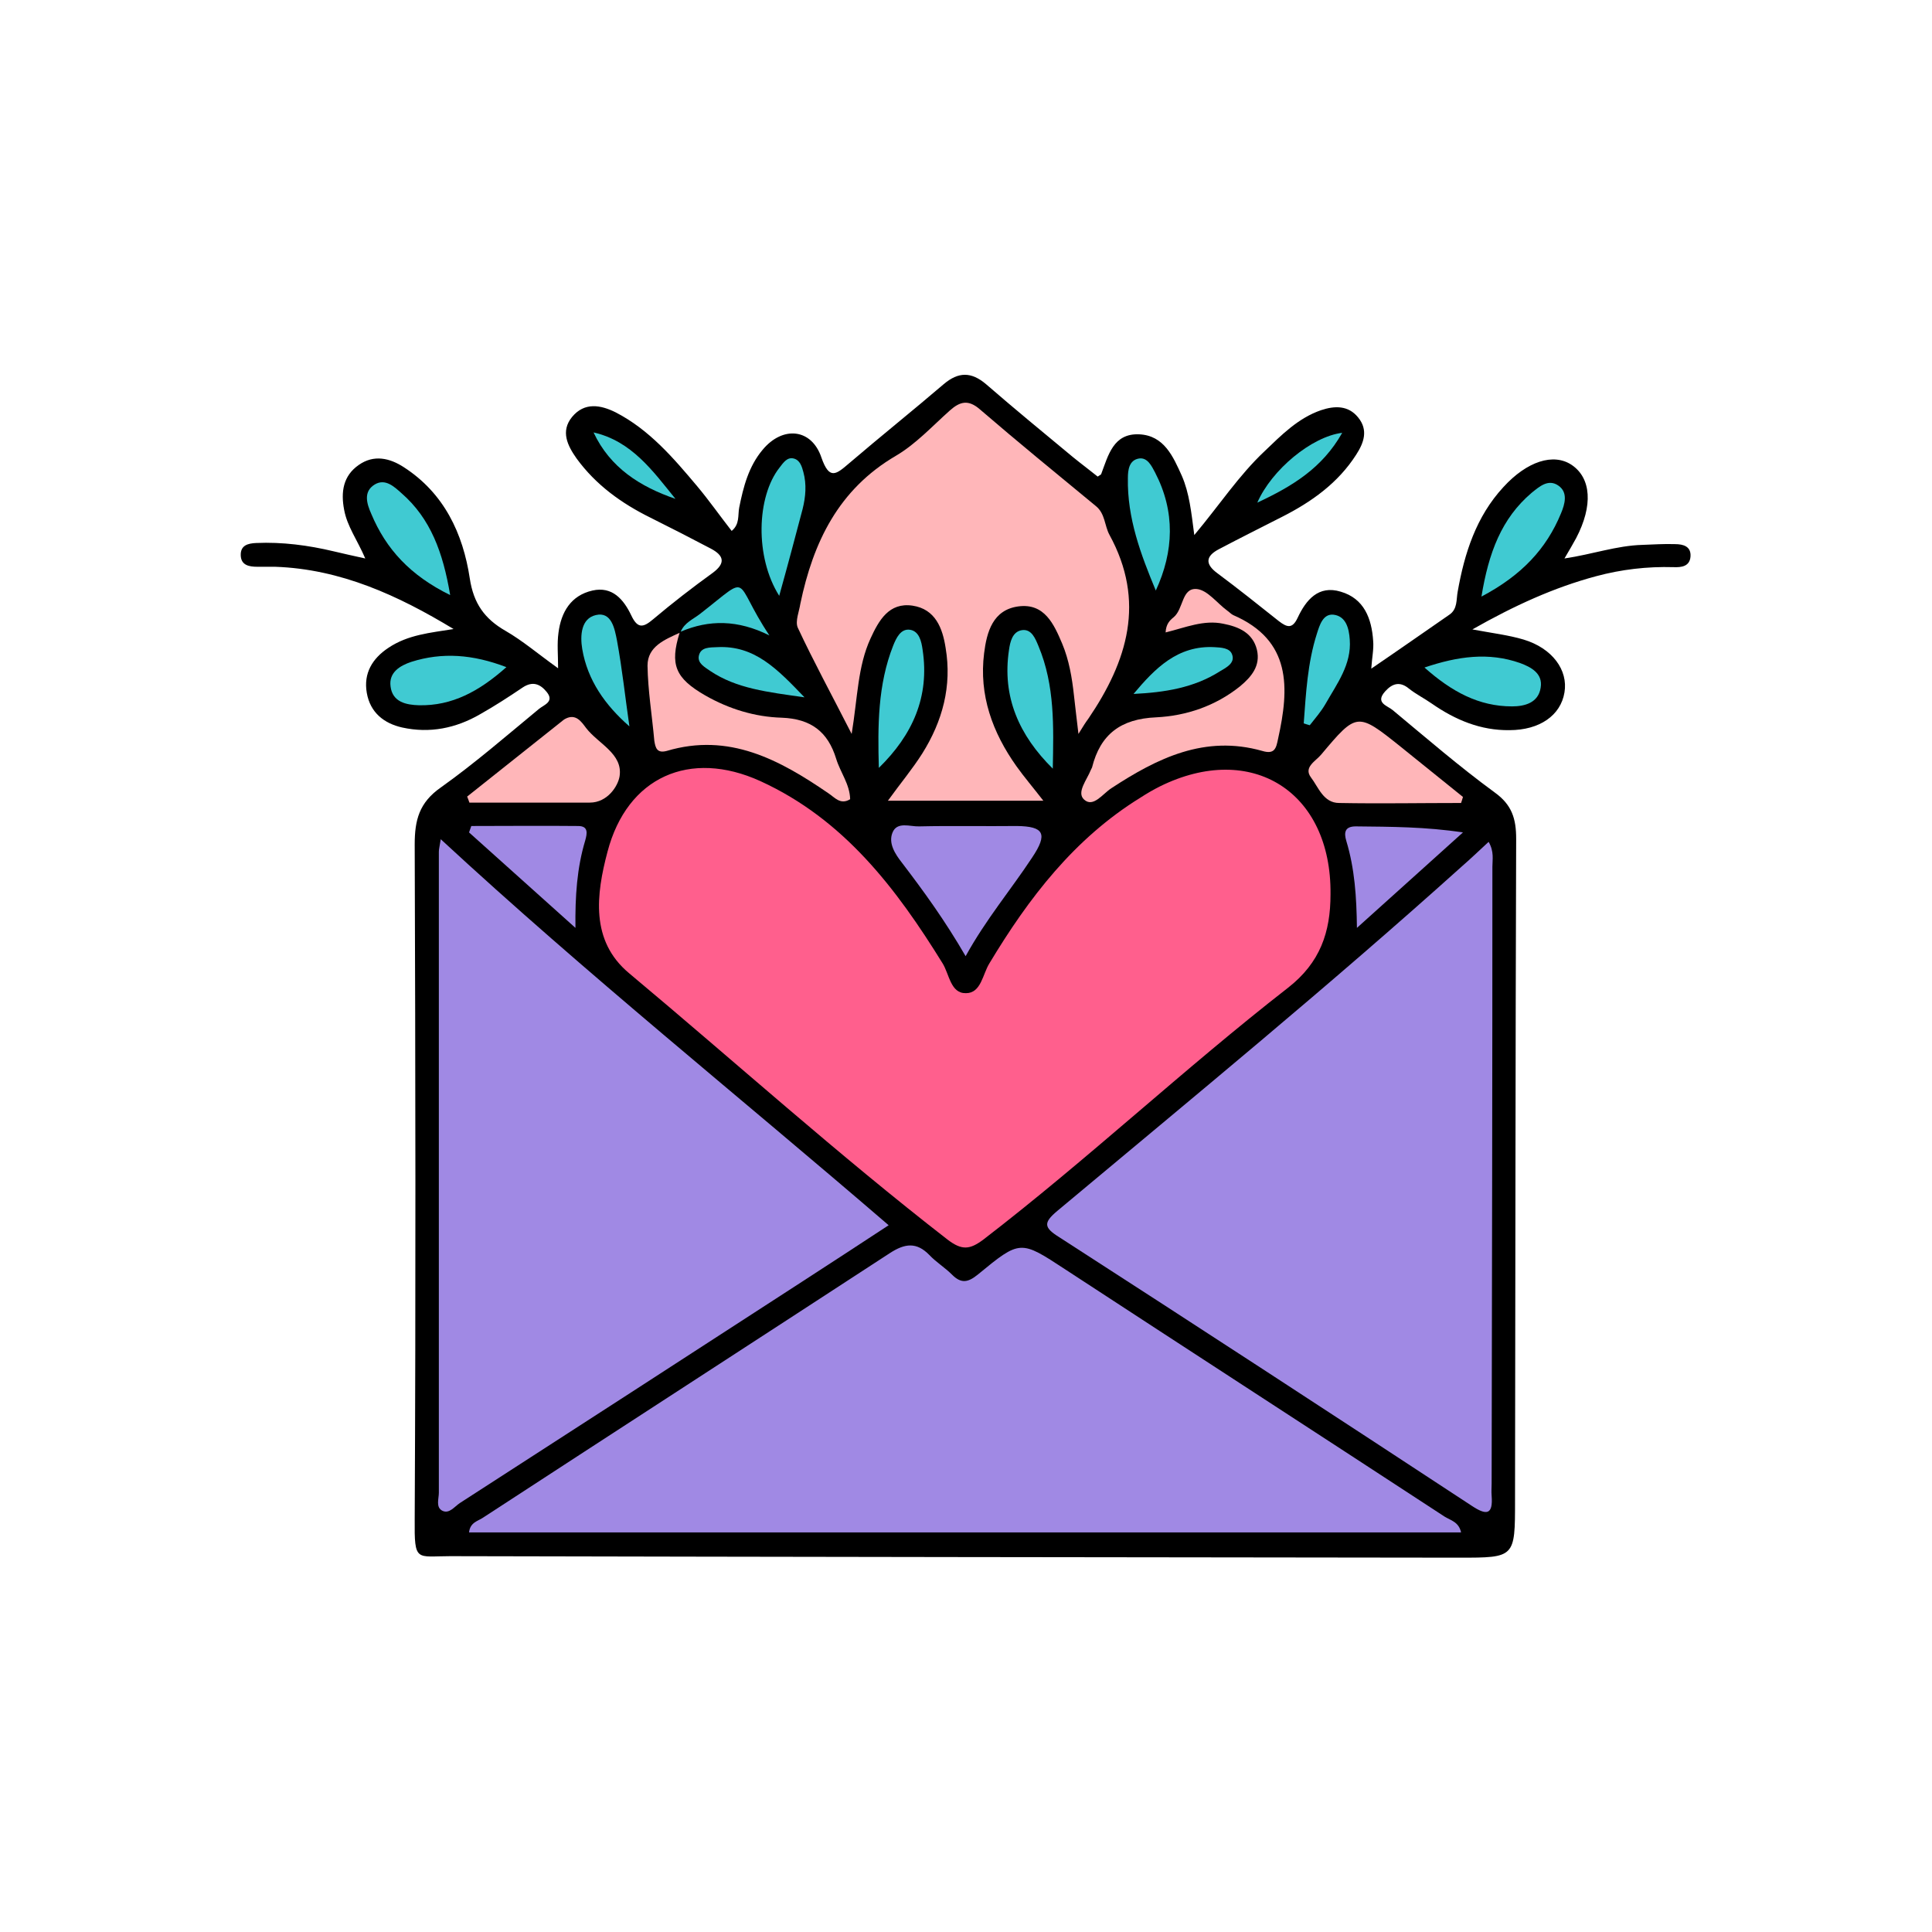 <?xml version="1.0" ?><svg xmlns="http://www.w3.org/2000/svg" xmlns:xlink="http://www.w3.org/1999/xlink" version="1.1" id="Layer_1" viewBox="0 0 512 512" enable-background="new 0 0 512 512" xml:space="preserve"><path d="M443.9,144.2c-2.9-0.1-5.8,0.1-8.7,0.2c-6.8,0.2-13.2,2.5-20.6,3.6c1.4-2.4,2.3-3.9,3.1-5.4c4.5-8.6,4-15.9-1.2-19.4  c-4.8-3.2-11.8-1-18.1,5.9c-7.2,7.8-10.3,17.5-12.1,27.7c-0.4,2.1,0,4.6-2.2,6.1c-6.8,4.7-13.5,9.4-20.7,14.3c0.2-3,0.7-5.2,0.5-7.4  c-0.4-5.9-2.4-11.2-8.6-13c-5.9-1.8-9.2,2.2-11.4,6.9c-1.4,3-2.8,2.6-5,0.9c-5.4-4.3-10.8-8.6-16.3-12.7c-3.4-2.5-3-4.6,0.5-6.4  c5.5-2.9,11.1-5.7,16.6-8.5c7.9-4,14.9-9,19.7-16.5c2-3.1,3.3-6.5,0.5-9.9c-2.6-3.2-6.2-3.1-9.8-1.9c-6.1,2.1-10.5,6.6-15,10.9  c-6.8,6.4-11.9,14.2-18.6,22.2c-0.8-6.1-1.3-11.1-3.3-15.7c-2.3-5.1-4.7-10.7-11.3-11c-6.9-0.3-8.2,5.6-10.1,10.6  c-0.1,0.1-0.3,0.2-0.9,0.6c-2.1-1.7-4.4-3.4-6.6-5.2c-7.7-6.4-15.4-12.7-23-19.3c-3.9-3.3-7.3-3.3-11.2,0  c-8.3,7.1-16.8,13.9-25.1,21c-3.4,2.9-5.2,4.5-7.3-1.5c-2.6-7.8-10.3-8.5-15.6-2.1c-3.7,4.4-5.1,9.8-6.2,15.3c-0.4,2,0.2,4.4-2,6.2  c-3.2-4.1-6-8.1-9.1-11.8c-6.3-7.5-12.7-15-21.6-19.6c-4-2-8.3-2.8-11.6,1.2c-3.1,3.8-1.2,7.6,1.2,11c5.1,7,11.9,11.9,19.6,15.7  c5.4,2.7,10.7,5.4,16,8.2c3.4,1.8,4,3.8,0.5,6.4c-5.4,3.9-10.7,8-15.8,12.3c-2.6,2.2-4.1,2.6-5.8-1c-2-4.2-5-7.8-10.3-6.6  c-5.7,1.3-8.3,5.7-9,11.2c-0.4,2.9-0.1,5.8-0.1,9.4c-5.3-3.8-9.4-7.3-13.9-9.9c-5.6-3.2-8.5-7.3-9.5-13.9  c-1.8-11.9-6.8-22.6-17.5-29.5c-3.7-2.4-7.9-3.4-11.9-0.6c-4.2,2.9-4.8,7.2-3.9,11.9c0.8,4.4,3.5,8,5.6,12.9  c-3.3-0.7-5.8-1.3-8.4-1.9c-6.7-1.6-13.6-2.5-20.5-2.2c-2.2,0.1-4.2,0.6-4.1,3.3c0.1,2.6,2.2,3,4.4,3c1.6,0,3.1,0,4.7,0  c17.4,0.6,32.6,7.6,47.3,16.5c-6.2,1-12.1,1.5-17.3,5c-4.2,2.8-6.6,6.7-5.7,11.9c0.9,5.2,4.5,8.1,9.4,9.2c7.3,1.6,14.2,0.2,20.6-3.5  c3.9-2.2,7.6-4.6,11.3-7.1c2.7-1.8,4.7-0.9,6.4,1.2c2.1,2.6-0.8,3.4-2.1,4.5c-8.6,7.1-17,14.4-26,20.8c-5.7,4-6.9,8.6-6.9,15.1  c0.2,59.6,0.3,119.2,0,178.8c-0.1,11.5,0.4,9.8,9.4,9.8c89.1,0.2,178.3,0.3,267.4,0.4c14.8,0,14.8,0,14.8-15.1  c0.1-58.5,0.1-117,0.3-175.4c0-5.3-1.1-9-5.7-12.3c-9.3-6.8-18.1-14.4-27-21.8c-1.4-1.2-4.8-1.9-2-5c1.9-2.1,3.9-2.7,6.3-0.7  c1.9,1.5,4.1,2.6,6.1,4c6.2,4.3,12.9,7.1,20.5,7c8,0,13.6-3.9,14.6-10c1-5.9-3.2-11.7-10.8-14c-4-1.2-8.3-1.7-13.6-2.7  c11.1-6.3,21.6-11.1,32.8-14.1c6.7-1.8,13.5-2.6,20.5-2.4c2.1,0.1,4.3-0.2,4.5-2.8C448.2,144.8,446.1,144.2,443.9,144.2z"/><path fill="#40CAD2" d="M244.5,172.2c-0.3-2.2-0.9-4.9-3.3-5.3c-2.5-0.4-3.7,2.2-4.5,4.2c-4.1,10.4-4.1,21.3-3.8,32.4  C241.8,194.8,246.4,184.7,244.5,172.2z"/><path fill="#FF5F8D" d="M166.7,257.9c28.1,23.5,55.4,48.1,84.4,70.6c3.8,2.9,5.9,2.7,9.5,0c27.7-21.3,53.2-45.3,80.7-66.7  c8.6-6.7,11.3-14.8,11.3-24.8c0.3-27.2-20.9-40.6-45.2-28.6c-1.8,0.9-3.5,1.9-5.2,3c-17.5,10.8-29.6,26.6-40,43.9  c-1.8,2.9-2.2,7.9-6.2,7.9c-4.1,0.1-4.4-5-6.2-7.9c-12.3-19.9-26.2-38.2-48.3-48.3c-18.7-8.5-35.3-1.1-40.5,18.7  C158,237,156.4,249.3,166.7,257.9z"/><path fill="#40CAD2" d="M166.8,192.5c-1.1-7.6-1.9-15.2-3.3-22.8c-0.6-3-1.4-7.7-5.6-6.7c-3.9,0.9-4.2,5.4-3.6,9  C155.7,180.3,160.4,186.9,166.8,192.5z"/><path fill="#FFB6B9" d="M156.3,212.7c4.7,0,7.5-4.4,7.9-7c0.9-6-5.7-8.6-8.9-12.8c-1.2-1.6-2.7-3.9-5.5-2.4  c-0.4,0.2-0.7,0.5-1.1,0.8c-8.3,6.6-16.6,13.2-24.9,19.8c0.2,0.5,0.4,1,0.6,1.6C135.1,212.7,145.7,212.7,156.3,212.7z"/><path fill="#A089E4" d="M153.2,218.9c-9.4-0.1-18.9,0-28.3,0c-0.2,0.6-0.4,1.1-0.6,1.7c9.4,8.4,18.8,16.9,28.2,25.3  c-0.1-8.4,0.4-15.9,2.6-23.2C155.6,220.9,156,218.9,153.2,218.9z"/><path fill="#40CAD2" d="M212.7,134.9c0.8-3.2,1.1-6.5,0.2-9.8c-0.4-1.5-0.9-3.2-2.6-3.6c-1.7-0.4-2.7,1.1-3.7,2.4  c-6.1,7.7-6.6,23.7-0.1,34C208.9,149.3,210.8,142.1,212.7,134.9z"/><path fill="#FFB6B9" d="M176.7,199c16.5-4.9,29.8,2.3,42.8,11.2c1.7,1.1,3.2,3.2,5.8,1.6c-0.1-4-2.6-7.1-3.7-10.7  c-2.2-7.2-6.7-10.6-14.4-10.9c-7.1-0.2-14-2.3-20.3-5.9c-8-4.6-9.4-8.2-6.8-16.6c-3.9,1.8-8.5,3.6-8.5,8.7  c0.1,6.6,1.2,13.2,1.8,19.9C173.7,198.2,174.1,199.7,176.7,199z"/><path fill="#40CAD2" d="M203.9,168.4c-10-15-4.4-16.6-18.4-5.7c-1.8,1.4-4.1,2.3-5.1,4.7C187.9,164.2,195.5,164.2,203.9,168.4z"/><path fill="#FFB6B9" d="M350.1,200c-1.4,1.7-4.7,3.3-2.7,6c2,2.6,3.3,6.8,7.5,6.8c10.8,0.2,21.5,0,32.3,0c0.2-0.5,0.3-1,0.5-1.6  c-5.5-4.4-11-8.9-16.5-13.3C359.7,188.7,359.6,188.7,350.1,200z"/><path fill="#40CAD2" d="M400.7,187.2c3.3,0,7-0.9,7.6-5c0.6-3.7-2.5-5.4-5.5-6.5c-8.3-2.9-16.4-1.8-25.3,1.2  C384.7,183.3,391.9,187.2,400.7,187.2z"/><path fill="#40CAD2" d="M413,128.7c-2.7-1.9-5.1,0.3-7.1,1.9c-8,6.8-11.4,15.9-13.3,27.5c10.6-5.6,17.2-12.6,21.1-22.1  C414.7,133.6,415.6,130.5,413,128.7z"/><path fill="#A089E4" d="M382.8,401.9c-33.5-21.9-67-43.6-100.5-65.5c-11.9-7.8-11.9-7.9-23.2,1.4c-2.6,2.1-4.4,2.4-6.8,0  c-1.9-1.9-4.2-3.3-6-5.2c-3.4-3.5-6.5-3.1-10.5-0.5c-35.9,23.4-71.9,46.7-107.8,70.1c-1.3,0.9-3.4,1.2-3.7,3.9  c87.6,0,175.2,0,262.9,0C386.6,403.3,384.4,402.9,382.8,401.9z"/><path fill="#A089E4" d="M387.7,220.6c-9.9-1.5-19.1-1.5-28.4-1.6c-2.9,0-3.2,1.6-2.5,3.9c2.2,7.3,2.7,14.7,2.8,23  C368.9,237.5,378.3,229.1,387.7,220.6z"/><path fill="#A089E4" d="M235.5,324.7c-39.7-34.2-80-66.5-118.7-102.3c-0.3,2-0.5,2.6-0.5,3.3c0,56.6,0,113.3,0,169.9  c0,1.6-0.9,3.9,1,4.8c1.8,0.8,3.1-1.1,4.6-2.1c30.2-19.5,60.4-39,90.6-58.6C220.1,334.8,227.7,329.8,235.5,324.7z"/><path fill="#A089E4" d="M280.2,320.9c-3.7,3.1-3.6,4.4,0.4,6.9c36.6,23.6,73.1,47.4,109.5,71.3c3.8,2.5,5.6,2.4,5.2-2.7  c-0.1-1.1,0-2.2,0-3.3c0.1-54.5,0.2-108.9,0.2-163.4c0-1.9,0.5-4-1-6.6c-2.7,2.5-4.9,4.6-7.2,6.6  C352.4,261.1,316.2,290.8,280.2,320.9z"/><path fill="#40CAD2" d="M190.1,171.5c-1.9,0.1-4.4-0.1-4.9,2.3c-0.4,2,1.6,3,3,4c7,4.7,15.2,5.6,25,7C206,177.3,200,171,190.1,171.5  z"/><path fill="#40CAD2" d="M106.4,130.7c-1.9-1.7-4.3-4-7.1-2.3c-3.1,1.9-2.1,5.1-0.9,7.8c3.9,9.3,10.3,16.3,20.9,21.5  C117.4,146.4,114.1,137.4,106.4,130.7z"/><path fill="#40CAD2" d="M157.3,114.6c4.4,9.4,12.4,14.4,21.7,17.6C173,124.8,167.4,116.9,157.3,114.6z"/><path fill="#40CAD2" d="M355.7,114.7c-8.1,1-18.7,9.8-22.5,18.5C342.4,128.9,350.4,124.1,355.7,114.7z"/><path fill="#40CAD2" d="M306.1,125.2c-0.9-1.7-2-4-4.2-3.7c-2.7,0.4-3,3.1-3,5.2c-0.2,10.6,3.4,20.2,7.4,29.8  C311.1,146.1,311.5,135.6,306.1,125.2z"/><path fill="#40CAD2" d="M109,175.4c-3,1-6,2.8-5.5,6.5c0.5,4.2,4.2,4.9,7.5,5c8.8,0.2,16-3.7,23.2-10.1  C125.3,173.4,117.2,172.8,109,175.4z"/><path fill="#FFB6B9" d="M211.4,166.3c4.2,9,9,17.8,14.3,28.2c1.6-9.8,1.6-17.9,5-25.3c2.2-4.8,4.9-9.6,11.1-8.7  c6.1,0.9,8,6,8.8,11.2c1.7,10.1-0.8,19.4-6.2,28c-2.6,4.1-5.7,7.8-9.1,12.5c14.1,0,27.3,0,41.2,0c-2.8-3.6-5.1-6.3-7.1-9.1  c-6.4-9-10-18.9-8.6-30c0.7-5.6,2.3-11.5,9.1-12.4c6.9-0.9,9.4,4.7,11.6,9.9c1.8,4.3,2.6,9,3.1,13.6c0.3,2.9,0.7,5.9,1.2,10.3  c1.4-2.3,2-3.2,2.6-4c10.4-15.3,15.3-31.1,5.6-48.8c-1.3-2.4-1.1-5.6-3.6-7.6c-10.3-8.5-20.6-16.9-30.7-25.6c-3.1-2.7-5.3-2.1-8,0.3  c-4.6,4.1-9,8.9-14.3,12c-15.2,8.9-21.9,22.9-25.3,39.2C211.8,162,210.7,164.6,211.4,166.3z"/><path fill="#40CAD2" d="M351.3,186.5c3-5.3,6.9-10.4,6.4-17c-0.2-3-1-6.2-4.3-6.6c-2.8-0.3-3.7,2.8-4.4,5  c-2.5,7.8-2.9,15.8-3.5,23.8c0.5,0.2,1,0.3,1.6,0.5C348.5,190.4,350.1,188.6,351.3,186.5z"/><path fill="#40CAD2" d="M326.5,173.4c-0.6-1.7-2.9-1.8-4.7-1.9c-9.7-0.5-15.7,5.6-21.4,12.4c8.2-0.4,16-1.6,22.9-6  C325,176.9,327.4,175.7,326.5,173.4z"/><path fill="#40CAD2" d="M270.8,167c-2.5,0.4-3.1,3.1-3.4,5.2c-1.9,12.5,2.7,22.7,11.6,31.5c0.2-11,0.6-22-3.8-32.5  C274.4,169.3,273.4,166.6,270.8,167z"/><path fill="#FFB6B9" d="M324.2,165.3c4.1,0.8,7.8,2.4,8.9,6.9c1,4.3-1.5,7.2-4.5,9.7c-6.5,5.2-14.2,7.8-22.2,8.2  c-9.4,0.4-14.8,4.5-17,13.3c-0.1,0.2-0.2,0.4-0.3,0.6c-1,2.6-3.9,6-1.8,7.9c2.4,2.2,4.9-1.5,7.2-3c12.2-8,24.8-14.2,40-9.9  c3.3,1,3.7-0.7,4.2-3.2c3-13.5,3.6-26.1-11.9-32.8c-0.6-0.3-1-0.8-1.6-1.2c-2.7-2-5.2-5.4-8-5.7c-4.1-0.4-3.5,5.3-6.2,7.5  c-1,0.8-2,1.8-2.1,4C314.2,166.3,319,164.2,324.2,165.3z"/><path fill="#A089E4" d="M243.6,219c-2.4,0.1-5.9-1.4-7.1,1.7c-1.1,2.8,0.7,5.6,2.5,7.9c5.8,7.6,11.4,15.3,16.9,24.8  c5.4-9.8,12-17.6,17.6-26.1c4.3-6.4,3.1-8.3-4-8.4C260.9,219,252.3,218.8,243.6,219z"/></svg>